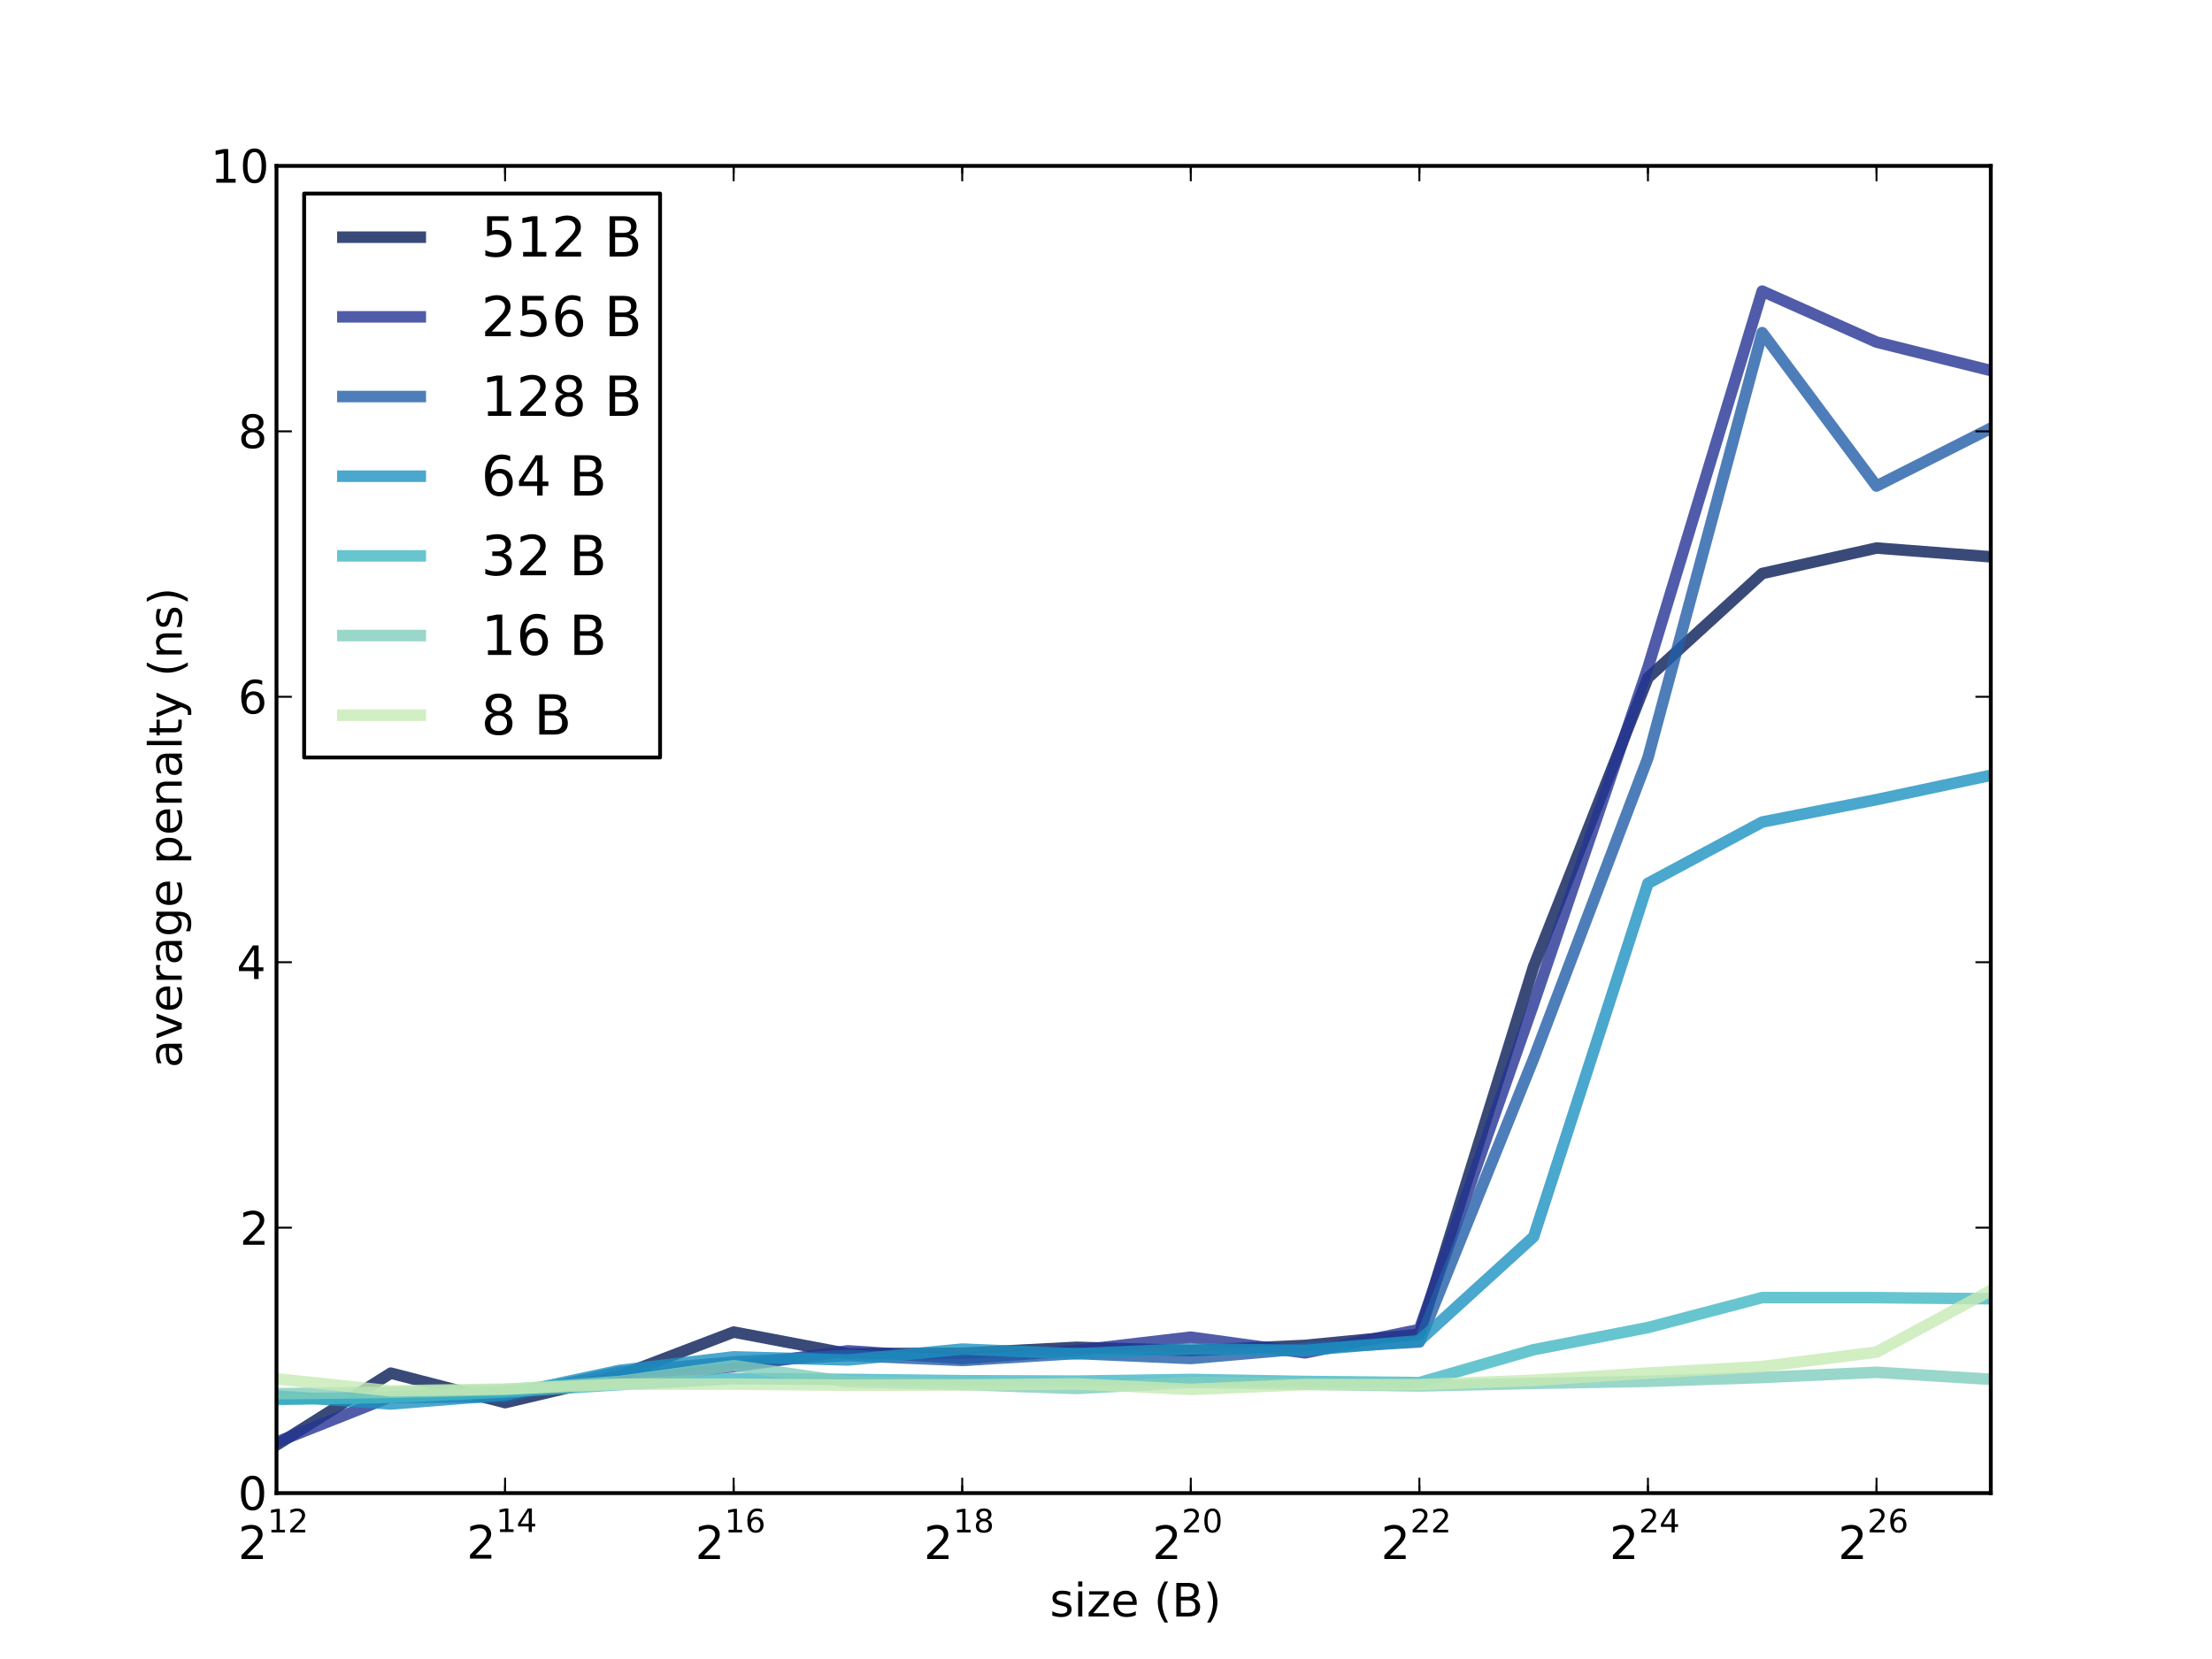 <?xml version="1.0" encoding="UTF-8"?>
<svg xmlns="http://www.w3.org/2000/svg" xmlns:xlink="http://www.w3.org/1999/xlink" width="576" height="432" viewBox="0 0 576 432">
<defs>
<g>
<g id="glyph-0-0">
<path d="M 2.305 -0.996 L 6.434 -0.996 L 6.434 0 L 0.875 0 L 0.875 -0.996 C 1.32 -1.453 1.934 -2.074 2.711 -2.867 C 3.48 -3.648 3.973 -4.152 4.176 -4.379 C 4.559 -4.801 4.824 -5.16 4.969 -5.461 C 5.113 -5.746 5.195 -6.047 5.195 -6.336 C 5.195 -6.793 5.027 -7.176 4.703 -7.465 C 4.379 -7.754 3.961 -7.906 3.434 -7.906 C 3.059 -7.906 2.664 -7.836 2.258 -7.715 C 1.848 -7.586 1.402 -7.391 0.938 -7.129 L 0.938 -8.328 C 1.414 -8.52 1.859 -8.664 2.27 -8.762 C 2.676 -8.855 3.059 -8.902 3.406 -8.902 C 4.309 -8.902 5.027 -8.676 5.566 -8.219 C 6.109 -7.766 6.383 -7.164 6.383 -6.406 C 6.383 -6.047 6.312 -5.699 6.18 -5.387 C 6.047 -5.062 5.809 -4.68 5.449 -4.246 C 5.352 -4.129 5.039 -3.805 4.512 -3.266 C 3.984 -2.723 3.254 -1.969 2.305 -0.996 "/>
</g>
<g id="glyph-0-1">
<path d="M 5.316 -6.371 L 5.316 -5.352 C 5.004 -5.496 4.691 -5.617 4.367 -5.699 C 4.031 -5.773 3.695 -5.82 3.348 -5.82 C 2.809 -5.82 2.398 -5.734 2.137 -5.566 C 1.871 -5.398 1.738 -5.16 1.738 -4.836 C 1.738 -4.586 1.836 -4.391 2.027 -4.246 C 2.219 -4.105 2.605 -3.961 3.18 -3.84 L 3.551 -3.758 C 4.32 -3.59 4.859 -3.348 5.184 -3.059 C 5.496 -2.762 5.664 -2.34 5.664 -1.812 C 5.664 -1.199 5.426 -0.719 4.945 -0.371 C 4.465 -0.012 3.793 0.156 2.953 0.156 C 2.594 0.156 2.23 0.121 1.848 0.059 C 1.465 0 1.066 -0.098 0.648 -0.238 L 0.648 -1.355 C 1.043 -1.141 1.441 -0.984 1.824 -0.887 C 2.207 -0.781 2.594 -0.73 2.977 -0.73 C 3.48 -0.73 3.875 -0.816 4.152 -0.984 C 4.414 -1.152 4.559 -1.402 4.559 -1.727 C 4.559 -2.016 4.453 -2.242 4.262 -2.398 C 4.066 -2.555 3.637 -2.711 2.965 -2.855 L 2.594 -2.941 C 1.922 -3.086 1.43 -3.301 1.141 -3.59 C 0.84 -3.875 0.695 -4.273 0.695 -4.789 C 0.695 -5.398 0.91 -5.879 1.344 -6.215 C 1.777 -6.551 2.398 -6.719 3.215 -6.719 C 3.613 -6.719 3.984 -6.684 4.344 -6.625 C 4.691 -6.562 5.016 -6.48 5.316 -6.371 "/>
</g>
<g id="glyph-0-2">
<path d="M 1.129 -6.562 L 2.207 -6.562 L 2.207 0 L 1.129 0 L 1.129 -6.562 M 1.129 -9.121 L 2.207 -9.121 L 2.207 -7.754 L 1.129 -7.754 L 1.129 -9.121 "/>
</g>
<g id="glyph-0-3">
<path d="M 0.66 -6.562 L 5.785 -6.562 L 5.785 -5.578 L 1.727 -0.863 L 5.785 -0.863 L 5.785 0 L 0.516 0 L 0.516 -0.984 L 4.57 -5.699 L 0.66 -5.699 L 0.66 -6.562 "/>
</g>
<g id="glyph-0-4">
<path d="M 6.742 -3.551 L 6.742 -3.023 L 1.789 -3.023 C 1.836 -2.281 2.051 -1.703 2.461 -1.32 C 2.855 -0.938 3.406 -0.742 4.129 -0.742 C 4.535 -0.742 4.945 -0.793 5.328 -0.887 C 5.711 -0.984 6.109 -1.141 6.492 -1.355 L 6.492 -0.336 C 6.109 -0.168 5.711 -0.035 5.305 0.035 C 4.895 0.109 4.477 0.156 4.066 0.156 C 3.012 0.156 2.184 -0.145 1.57 -0.742 C 0.961 -1.344 0.66 -2.172 0.66 -3.215 C 0.66 -4.285 0.949 -5.137 1.523 -5.773 C 2.102 -6.395 2.891 -6.719 3.875 -6.719 C 4.766 -6.719 5.461 -6.434 5.977 -5.867 C 6.48 -5.293 6.742 -4.523 6.742 -3.551 M 5.664 -3.863 C 5.652 -4.453 5.484 -4.922 5.172 -5.281 C 4.848 -5.629 4.414 -5.809 3.887 -5.809 C 3.289 -5.809 2.809 -5.629 2.449 -5.293 C 2.09 -4.957 1.871 -4.477 1.824 -3.863 L 5.664 -3.863 "/>
</g>
<g id="glyph-0-5">
</g>
<g id="glyph-0-6">
<path d="M 3.719 -9.109 C 3.191 -8.195 2.809 -7.309 2.555 -6.434 C 2.293 -5.555 2.172 -4.668 2.172 -3.77 C 2.172 -2.855 2.293 -1.969 2.555 -1.094 C 2.809 -0.203 3.191 0.672 3.719 1.57 L 2.785 1.57 C 2.195 0.648 1.754 -0.238 1.465 -1.129 C 1.176 -2.016 1.031 -2.891 1.031 -3.77 C 1.031 -4.633 1.176 -5.508 1.465 -6.395 C 1.754 -7.285 2.184 -8.184 2.785 -9.109 L 3.719 -9.109 "/>
</g>
<g id="glyph-0-7">
<path d="M 2.363 -4.176 L 2.363 -0.973 L 4.262 -0.973 C 4.895 -0.973 5.363 -1.105 5.676 -1.367 C 5.977 -1.633 6.133 -2.027 6.133 -2.578 C 6.133 -3.121 5.977 -3.516 5.676 -3.781 C 5.363 -4.043 4.895 -4.176 4.262 -4.176 L 2.363 -4.176 M 2.363 -7.777 L 2.363 -5.137 L 4.117 -5.137 C 4.691 -5.137 5.113 -5.242 5.398 -5.461 C 5.688 -5.676 5.832 -6 5.832 -6.457 C 5.832 -6.887 5.688 -7.223 5.398 -7.441 C 5.113 -7.656 4.691 -7.777 4.117 -7.777 L 2.363 -7.777 M 1.176 -8.746 L 4.199 -8.746 C 5.102 -8.746 5.797 -8.555 6.289 -8.184 C 6.77 -7.801 7.02 -7.273 7.02 -6.59 C 7.02 -6.047 6.887 -5.617 6.637 -5.305 C 6.383 -4.992 6.023 -4.789 5.543 -4.715 C 6.121 -4.586 6.574 -4.32 6.898 -3.926 C 7.211 -3.527 7.379 -3.035 7.379 -2.449 C 7.379 -1.656 7.105 -1.055 6.574 -0.637 C 6.047 -0.203 5.293 0 4.32 0 L 1.176 0 L 1.176 -8.746 "/>
</g>
<g id="glyph-0-8">
<path d="M 0.961 -9.109 L 1.895 -9.109 C 2.473 -8.184 2.914 -7.285 3.203 -6.395 C 3.492 -5.508 3.648 -4.633 3.648 -3.77 C 3.648 -2.891 3.492 -2.016 3.203 -1.129 C 2.914 -0.238 2.473 0.648 1.895 1.57 L 0.961 1.57 C 1.477 0.672 1.859 -0.203 2.125 -1.094 C 2.375 -1.969 2.508 -2.855 2.508 -3.77 C 2.508 -4.668 2.375 -5.555 2.125 -6.434 C 1.859 -7.309 1.477 -8.195 0.961 -9.109 "/>
</g>
<g id="glyph-0-9">
<path d="M 3.816 -7.969 C 3.203 -7.969 2.746 -7.668 2.438 -7.066 C 2.125 -6.469 1.98 -5.566 1.98 -4.367 C 1.98 -3.168 2.125 -2.27 2.438 -1.668 C 2.746 -1.066 3.203 -0.77 3.816 -0.77 C 4.43 -0.77 4.883 -1.066 5.195 -1.668 C 5.496 -2.27 5.652 -3.168 5.652 -4.367 C 5.652 -5.566 5.496 -6.469 5.195 -7.066 C 4.883 -7.668 4.43 -7.969 3.816 -7.969 M 3.816 -8.902 C 4.789 -8.902 5.531 -8.508 6.059 -7.738 C 6.574 -6.961 6.84 -5.832 6.84 -4.367 C 6.84 -2.891 6.574 -1.766 6.059 -0.996 C 5.531 -0.227 4.789 0.156 3.816 0.156 C 2.832 0.156 2.074 -0.227 1.559 -0.996 C 1.043 -1.766 0.793 -2.891 0.793 -4.367 C 0.793 -5.832 1.043 -6.961 1.559 -7.738 C 2.074 -8.508 2.832 -8.902 3.816 -8.902 "/>
</g>
<g id="glyph-0-10">
<path d="M 4.535 -7.715 L 1.547 -3.047 L 4.535 -3.047 L 4.535 -7.715 M 4.223 -8.746 L 5.711 -8.746 L 5.711 -3.047 L 6.961 -3.047 L 6.961 -2.062 L 5.711 -2.062 L 5.711 0 L 4.535 0 L 4.535 -2.062 L 0.59 -2.062 L 0.59 -3.203 L 4.223 -8.746 "/>
</g>
<g id="glyph-0-11">
<path d="M 3.961 -4.848 C 3.434 -4.848 3.012 -4.656 2.699 -4.297 C 2.387 -3.938 2.23 -3.434 2.23 -2.809 C 2.23 -2.172 2.387 -1.668 2.699 -1.309 C 3.012 -0.949 3.434 -0.77 3.961 -0.77 C 4.488 -0.77 4.906 -0.949 5.219 -1.309 C 5.531 -1.668 5.688 -2.172 5.688 -2.809 C 5.688 -3.434 5.531 -3.938 5.219 -4.297 C 4.906 -4.656 4.488 -4.848 3.961 -4.848 M 6.312 -8.555 L 6.312 -7.477 C 6.012 -7.621 5.711 -7.727 5.41 -7.801 C 5.102 -7.871 4.801 -7.906 4.512 -7.906 C 3.719 -7.906 3.121 -7.645 2.711 -7.117 C 2.305 -6.59 2.062 -5.785 2.016 -4.727 C 2.242 -5.062 2.531 -5.328 2.879 -5.508 C 3.227 -5.688 3.613 -5.785 4.031 -5.785 C 4.906 -5.785 5.605 -5.508 6.109 -4.98 C 6.613 -4.453 6.875 -3.719 6.875 -2.809 C 6.875 -1.906 6.602 -1.188 6.07 -0.648 C 5.543 -0.109 4.836 0.156 3.961 0.156 C 2.953 0.156 2.172 -0.227 1.645 -0.996 C 1.105 -1.766 0.84 -2.891 0.84 -4.367 C 0.84 -5.746 1.164 -6.852 1.824 -7.668 C 2.473 -8.484 3.359 -8.902 4.465 -8.902 C 4.754 -8.902 5.051 -8.867 5.363 -8.82 C 5.664 -8.762 5.977 -8.676 6.312 -8.555 "/>
</g>
<g id="glyph-0-12">
<path d="M 3.816 -4.152 C 3.254 -4.152 2.809 -3.996 2.484 -3.695 C 2.16 -3.395 2.004 -2.988 2.004 -2.461 C 2.004 -1.934 2.16 -1.512 2.484 -1.211 C 2.809 -0.91 3.254 -0.77 3.816 -0.77 C 4.367 -0.77 4.812 -0.91 5.137 -1.223 C 5.461 -1.523 5.629 -1.934 5.629 -2.461 C 5.629 -2.988 5.461 -3.395 5.148 -3.695 C 4.824 -3.996 4.379 -4.152 3.816 -4.152 M 2.629 -4.656 C 2.125 -4.777 1.727 -5.016 1.441 -5.363 C 1.152 -5.711 1.02 -6.133 1.02 -6.637 C 1.02 -7.332 1.262 -7.883 1.766 -8.293 C 2.258 -8.699 2.941 -8.902 3.816 -8.902 C 4.68 -8.902 5.363 -8.699 5.867 -8.293 C 6.359 -7.883 6.613 -7.332 6.613 -6.637 C 6.613 -6.133 6.469 -5.711 6.18 -5.363 C 5.891 -5.016 5.508 -4.777 5.004 -4.656 C 5.566 -4.523 6.012 -4.262 6.336 -3.875 C 6.648 -3.492 6.816 -3.012 6.816 -2.461 C 6.816 -1.609 6.551 -0.961 6.035 -0.516 C 5.508 -0.059 4.777 0.156 3.816 0.156 C 2.844 0.156 2.102 -0.059 1.586 -0.516 C 1.066 -0.961 0.816 -1.609 0.816 -2.461 C 0.816 -3.012 0.973 -3.492 1.297 -3.875 C 1.609 -4.262 2.051 -4.523 2.629 -4.656 M 2.195 -6.527 C 2.195 -6.07 2.328 -5.711 2.617 -5.461 C 2.902 -5.207 3.301 -5.09 3.816 -5.09 C 4.32 -5.09 4.715 -5.207 5.004 -5.461 C 5.293 -5.711 5.438 -6.07 5.438 -6.527 C 5.438 -6.984 5.293 -7.332 5.004 -7.586 C 4.715 -7.836 4.32 -7.969 3.816 -7.969 C 3.301 -7.969 2.902 -7.836 2.617 -7.586 C 2.328 -7.332 2.195 -6.984 2.195 -6.527 "/>
</g>
<g id="glyph-0-13">
<path d="M 1.488 -0.996 L 3.422 -0.996 L 3.422 -7.668 L 1.32 -7.246 L 1.32 -8.328 L 3.406 -8.746 L 4.598 -8.746 L 4.598 -0.996 L 6.527 -0.996 L 6.527 0 L 1.488 0 L 1.488 -0.996 "/>
</g>
<g id="glyph-1-0">
<path d="M 1.043 -0.695 L 2.395 -0.695 L 2.395 -5.367 L 0.926 -5.074 L 0.926 -5.828 L 2.387 -6.125 L 3.219 -6.125 L 3.219 -0.695 L 4.57 -0.695 L 4.57 0 L 1.043 0 L 1.043 -0.695 "/>
</g>
<g id="glyph-1-1">
<path d="M 1.613 -0.695 L 4.504 -0.695 L 4.504 0 L 0.613 0 L 0.613 -0.695 C 0.926 -1.016 1.352 -1.453 1.898 -2.008 C 2.438 -2.555 2.781 -2.906 2.922 -3.066 C 3.191 -3.359 3.375 -3.613 3.477 -3.82 C 3.578 -4.023 3.637 -4.234 3.637 -4.434 C 3.637 -4.754 3.52 -5.023 3.293 -5.227 C 3.066 -5.426 2.773 -5.535 2.402 -5.535 C 2.141 -5.535 1.863 -5.484 1.578 -5.402 C 1.293 -5.309 0.984 -5.176 0.656 -4.988 L 0.656 -5.828 C 0.992 -5.965 1.301 -6.066 1.586 -6.133 C 1.875 -6.199 2.141 -6.234 2.387 -6.234 C 3.016 -6.234 3.52 -6.074 3.898 -5.754 C 4.277 -5.434 4.469 -5.016 4.469 -4.484 C 4.469 -4.234 4.418 -3.988 4.324 -3.773 C 4.234 -3.543 4.066 -3.277 3.812 -2.973 C 3.746 -2.891 3.527 -2.664 3.16 -2.285 C 2.789 -1.906 2.277 -1.379 1.613 -0.695 "/>
</g>
<g id="glyph-1-2">
<path d="M 3.176 -5.402 L 1.082 -2.133 L 3.176 -2.133 L 3.176 -5.402 M 2.957 -6.125 L 4 -6.125 L 4 -2.133 L 4.871 -2.133 L 4.871 -1.445 L 4 -1.445 L 4 0 L 3.176 0 L 3.176 -1.445 L 0.41 -1.445 L 0.41 -2.242 L 2.957 -6.125 "/>
</g>
<g id="glyph-1-3">
<path d="M 2.773 -3.395 C 2.402 -3.395 2.109 -3.258 1.891 -3.008 C 1.672 -2.754 1.562 -2.402 1.562 -1.965 C 1.562 -1.52 1.672 -1.168 1.891 -0.914 C 2.109 -0.664 2.402 -0.539 2.773 -0.539 C 3.141 -0.539 3.438 -0.664 3.652 -0.914 C 3.871 -1.168 3.98 -1.52 3.98 -1.965 C 3.98 -2.402 3.871 -2.754 3.652 -3.008 C 3.438 -3.258 3.141 -3.395 2.773 -3.395 M 4.418 -5.988 L 4.418 -5.234 C 4.207 -5.336 4 -5.41 3.789 -5.461 C 3.57 -5.512 3.359 -5.535 3.16 -5.535 C 2.605 -5.535 2.184 -5.352 1.898 -4.98 C 1.613 -4.613 1.445 -4.047 1.41 -3.309 C 1.57 -3.543 1.773 -3.73 2.016 -3.855 C 2.258 -3.98 2.527 -4.047 2.824 -4.047 C 3.438 -4.047 3.922 -3.855 4.277 -3.484 C 4.629 -3.117 4.812 -2.605 4.812 -1.965 C 4.812 -1.336 4.621 -0.832 4.25 -0.453 C 3.879 -0.074 3.387 0.109 2.773 0.109 C 2.066 0.109 1.52 -0.16 1.152 -0.695 C 0.773 -1.234 0.59 -2.023 0.59 -3.059 C 0.59 -4.023 0.816 -4.797 1.277 -5.367 C 1.73 -5.938 2.352 -6.234 3.125 -6.234 C 3.328 -6.234 3.535 -6.207 3.754 -6.176 C 3.965 -6.133 4.184 -6.074 4.418 -5.988 "/>
</g>
<g id="glyph-1-4">
<path d="M 2.672 -2.906 C 2.277 -2.906 1.965 -2.797 1.738 -2.586 C 1.512 -2.379 1.402 -2.09 1.402 -1.723 C 1.402 -1.352 1.512 -1.059 1.738 -0.848 C 1.965 -0.637 2.277 -0.539 2.672 -0.539 C 3.059 -0.539 3.367 -0.637 3.594 -0.855 C 3.82 -1.066 3.941 -1.352 3.941 -1.723 C 3.941 -2.09 3.82 -2.379 3.605 -2.586 C 3.375 -2.797 3.066 -2.906 2.672 -2.906 M 1.84 -3.258 C 1.488 -3.344 1.211 -3.512 1.008 -3.754 C 0.805 -4 0.715 -4.293 0.715 -4.645 C 0.715 -5.133 0.883 -5.52 1.234 -5.805 C 1.578 -6.09 2.059 -6.234 2.672 -6.234 C 3.277 -6.234 3.754 -6.09 4.109 -5.805 C 4.453 -5.52 4.629 -5.133 4.629 -4.645 C 4.629 -4.293 4.527 -4 4.324 -3.754 C 4.125 -3.512 3.855 -3.344 3.504 -3.258 C 3.898 -3.168 4.207 -2.98 4.434 -2.715 C 4.652 -2.445 4.77 -2.109 4.77 -1.723 C 4.77 -1.125 4.586 -0.672 4.227 -0.359 C 3.855 -0.043 3.344 0.109 2.672 0.109 C 1.992 0.109 1.469 -0.043 1.109 -0.359 C 0.746 -0.672 0.57 -1.125 0.57 -1.723 C 0.57 -2.109 0.68 -2.445 0.906 -2.715 C 1.125 -2.98 1.438 -3.168 1.84 -3.258 M 1.539 -4.57 C 1.539 -4.25 1.629 -4 1.832 -3.82 C 2.031 -3.645 2.309 -3.562 2.672 -3.562 C 3.023 -3.562 3.301 -3.645 3.504 -3.82 C 3.703 -4 3.805 -4.25 3.805 -4.57 C 3.805 -4.891 3.703 -5.133 3.504 -5.309 C 3.301 -5.484 3.023 -5.578 2.672 -5.578 C 2.309 -5.578 2.031 -5.484 1.832 -5.309 C 1.629 -5.133 1.539 -4.891 1.539 -4.57 "/>
</g>
<g id="glyph-1-5">
<path d="M 2.672 -5.578 C 2.242 -5.578 1.922 -5.367 1.707 -4.949 C 1.488 -4.527 1.387 -3.898 1.387 -3.059 C 1.387 -2.219 1.488 -1.586 1.707 -1.168 C 1.922 -0.746 2.242 -0.539 2.672 -0.539 C 3.098 -0.539 3.418 -0.746 3.637 -1.168 C 3.848 -1.586 3.957 -2.219 3.957 -3.059 C 3.957 -3.898 3.848 -4.527 3.637 -4.949 C 3.418 -5.367 3.098 -5.578 2.672 -5.578 M 2.672 -6.234 C 3.352 -6.234 3.871 -5.957 4.242 -5.418 C 4.602 -4.871 4.789 -4.082 4.789 -3.059 C 4.789 -2.023 4.602 -1.234 4.242 -0.695 C 3.871 -0.16 3.352 0.109 2.672 0.109 C 1.98 0.109 1.453 -0.16 1.094 -0.695 C 0.73 -1.234 0.555 -2.023 0.555 -3.059 C 0.555 -4.082 0.73 -4.871 1.094 -5.418 C 1.453 -5.957 1.98 -6.234 2.672 -6.234 "/>
</g>
<g id="glyph-2-0">
<path d="M -3.301 -4.117 C -3.301 -3.238 -3.191 -2.641 -3 -2.305 C -2.797 -1.969 -2.461 -1.801 -1.98 -1.801 C -1.598 -1.801 -1.285 -1.922 -1.066 -2.172 C -0.84 -2.426 -0.73 -2.773 -0.73 -3.203 C -0.73 -3.805 -0.938 -4.285 -1.367 -4.645 C -1.789 -5.004 -2.352 -5.184 -3.059 -5.184 L -3.301 -5.184 L -3.301 -4.117 M -3.742 -6.266 L 0 -6.266 L 0 -5.184 L -0.996 -5.184 C -0.59 -4.934 -0.301 -4.621 -0.121 -4.262 C 0.059 -3.898 0.156 -3.445 0.156 -2.914 C 0.156 -2.242 -0.023 -1.703 -0.395 -1.309 C -0.77 -0.91 -1.273 -0.719 -1.906 -0.719 C -2.641 -0.719 -3.191 -0.961 -3.574 -1.465 C -3.949 -1.957 -4.141 -2.688 -4.141 -3.672 L -4.141 -5.184 L -4.246 -5.184 C -4.738 -5.184 -5.125 -5.016 -5.398 -4.691 C -5.664 -4.367 -5.809 -3.91 -5.809 -3.324 C -5.809 -2.941 -5.762 -2.578 -5.664 -2.219 C -5.566 -1.859 -5.438 -1.523 -5.27 -1.199 L -6.266 -1.199 C -6.406 -1.586 -6.527 -1.969 -6.602 -2.34 C -6.672 -2.711 -6.719 -3.07 -6.719 -3.434 C -6.719 -4.379 -6.469 -5.09 -5.977 -5.555 C -5.484 -6.023 -4.738 -6.266 -3.742 -6.266 "/>
</g>
<g id="glyph-2-1">
<path d="M -6.562 -0.359 L -6.562 -1.5 L -1.055 -3.551 L -6.562 -5.605 L -6.562 -6.742 L 0 -4.285 L 0 -2.82 L -6.562 -0.359 "/>
</g>
<g id="glyph-2-2">
<path d="M -3.551 -6.742 L -3.023 -6.742 L -3.023 -1.789 C -2.281 -1.836 -1.703 -2.051 -1.32 -2.461 C -0.938 -2.855 -0.742 -3.406 -0.742 -4.129 C -0.742 -4.535 -0.793 -4.945 -0.887 -5.328 C -0.984 -5.711 -1.141 -6.109 -1.355 -6.492 L -0.336 -6.492 C -0.168 -6.109 -0.035 -5.711 0.035 -5.305 C 0.109 -4.895 0.156 -4.477 0.156 -4.066 C 0.156 -3.012 -0.145 -2.184 -0.742 -1.57 C -1.344 -0.961 -2.172 -0.66 -3.215 -0.66 C -4.285 -0.66 -5.137 -0.949 -5.773 -1.523 C -6.395 -2.102 -6.719 -2.891 -6.719 -3.875 C -6.719 -4.766 -6.434 -5.461 -5.867 -5.977 C -5.293 -6.48 -4.523 -6.742 -3.551 -6.742 M -3.863 -5.664 C -4.453 -5.652 -4.922 -5.484 -5.281 -5.172 C -5.629 -4.848 -5.809 -4.414 -5.809 -3.887 C -5.809 -3.289 -5.629 -2.809 -5.293 -2.449 C -4.957 -2.09 -4.477 -1.871 -3.863 -1.824 L -3.863 -5.664 "/>
</g>
<g id="glyph-2-3">
<path d="M -5.555 -4.934 C -5.629 -4.812 -5.676 -4.68 -5.711 -4.535 C -5.734 -4.391 -5.762 -4.234 -5.762 -4.066 C -5.762 -3.457 -5.555 -2.988 -5.16 -2.664 C -4.766 -2.328 -4.199 -2.172 -3.457 -2.172 L 0 -2.172 L 0 -1.094 L -6.562 -1.094 L -6.562 -2.172 L -5.543 -2.172 C -5.941 -2.387 -6.238 -2.688 -6.434 -3.047 C -6.625 -3.406 -6.719 -3.852 -6.719 -4.379 C -6.719 -4.453 -6.707 -4.535 -6.707 -4.633 C -6.695 -4.715 -6.684 -4.812 -6.66 -4.934 L -5.555 -4.934 "/>
</g>
<g id="glyph-2-4">
<path d="M -3.359 -5.449 C -4.129 -5.449 -4.738 -5.281 -5.172 -4.969 C -5.605 -4.645 -5.82 -4.188 -5.82 -3.613 C -5.82 -3.035 -5.605 -2.578 -5.172 -2.258 C -4.738 -1.934 -4.129 -1.777 -3.359 -1.777 C -2.578 -1.777 -1.98 -1.934 -1.547 -2.258 C -1.117 -2.578 -0.898 -3.035 -0.898 -3.613 C -0.898 -4.188 -1.117 -4.645 -1.547 -4.969 C -1.98 -5.281 -2.578 -5.449 -3.359 -5.449 M -0.816 -6.527 C 0.289 -6.527 1.117 -6.277 1.668 -5.785 C 2.207 -5.281 2.484 -4.523 2.484 -3.504 C 2.484 -3.121 2.449 -2.773 2.398 -2.438 C 2.34 -2.102 2.258 -1.766 2.137 -1.453 L 1.094 -1.453 C 1.262 -1.766 1.379 -2.074 1.465 -2.387 C 1.547 -2.699 1.598 -3.012 1.598 -3.336 C 1.598 -4.031 1.402 -4.559 1.043 -4.922 C 0.672 -5.27 0.121 -5.449 -0.625 -5.449 L -1.152 -5.449 C -0.77 -5.219 -0.48 -4.934 -0.289 -4.586 C -0.098 -4.234 0 -3.828 0 -3.348 C 0 -2.531 -0.301 -1.883 -0.91 -1.391 C -1.523 -0.898 -2.34 -0.66 -3.359 -0.66 C -4.367 -0.66 -5.184 -0.898 -5.797 -1.391 C -6.406 -1.883 -6.719 -2.531 -6.719 -3.348 C -6.719 -3.828 -6.625 -4.234 -6.434 -4.586 C -6.238 -4.934 -5.953 -5.219 -5.566 -5.449 L -6.562 -5.449 L -6.562 -6.527 L -0.816 -6.527 "/>
</g>
<g id="glyph-2-5">
</g>
<g id="glyph-2-6">
<path d="M -0.984 -2.172 L 2.484 -2.172 L 2.484 -1.094 L -6.562 -1.094 L -6.562 -2.172 L -5.566 -2.172 C -5.953 -2.387 -6.238 -2.676 -6.434 -3.023 C -6.625 -3.371 -6.719 -3.793 -6.719 -4.273 C -6.719 -5.062 -6.395 -5.711 -5.773 -6.215 C -5.137 -6.707 -4.309 -6.961 -3.277 -6.961 C -2.242 -6.961 -1.402 -6.707 -0.781 -6.215 C -0.156 -5.711 0.156 -5.062 0.156 -4.273 C 0.156 -3.793 0.059 -3.371 -0.121 -3.023 C -0.301 -2.676 -0.59 -2.387 -0.984 -2.172 M -3.277 -5.844 C -4.066 -5.844 -4.68 -5.676 -5.137 -5.352 C -5.594 -5.016 -5.82 -4.57 -5.82 -4.008 C -5.82 -3.434 -5.594 -2.988 -5.137 -2.664 C -4.68 -2.328 -4.066 -2.172 -3.277 -2.172 C -2.484 -2.172 -1.859 -2.328 -1.402 -2.664 C -0.949 -2.988 -0.73 -3.434 -0.73 -4.008 C -0.73 -4.57 -0.949 -5.016 -1.402 -5.352 C -1.859 -5.676 -2.484 -5.844 -3.277 -5.844 "/>
</g>
<g id="glyph-2-7">
<path d="M -3.961 -6.59 L 0 -6.59 L 0 -5.508 L -3.926 -5.508 C -4.547 -5.508 -5.004 -5.375 -5.316 -5.137 C -5.629 -4.895 -5.785 -4.535 -5.785 -4.055 C -5.785 -3.469 -5.594 -3.012 -5.219 -2.676 C -4.848 -2.34 -4.344 -2.172 -3.707 -2.172 L 0 -2.172 L 0 -1.094 L -6.562 -1.094 L -6.562 -2.172 L -5.543 -2.172 C -5.93 -2.426 -6.227 -2.723 -6.422 -3.086 C -6.613 -3.434 -6.719 -3.84 -6.719 -4.297 C -6.719 -5.039 -6.48 -5.617 -6.012 -6 C -5.543 -6.383 -4.859 -6.59 -3.961 -6.59 "/>
</g>
<g id="glyph-2-8">
<path d="M -9.121 -1.129 L -9.121 -2.207 L 0 -2.207 L 0 -1.129 L -9.121 -1.129 "/>
</g>
<g id="glyph-2-9">
<path d="M -8.426 -2.195 L -6.562 -2.195 L -6.562 -4.414 L -5.723 -4.414 L -5.723 -2.195 L -2.16 -2.195 C -1.621 -2.195 -1.273 -2.27 -1.129 -2.41 C -0.973 -2.555 -0.898 -2.855 -0.898 -3.312 L -0.898 -4.414 L 0 -4.414 L 0 -3.312 C 0 -2.473 -0.156 -1.895 -0.469 -1.586 C -0.781 -1.273 -1.344 -1.117 -2.16 -1.117 L -5.723 -1.117 L -5.723 -0.324 L -6.562 -0.324 L -6.562 -1.117 L -8.426 -1.117 L -8.426 -2.195 "/>
</g>
<g id="glyph-2-10">
<path d="M 0.602 -3.863 C 1.367 -3.551 1.883 -3.254 2.125 -2.965 C 2.363 -2.676 2.484 -2.293 2.484 -1.812 L 2.484 -0.949 L 1.586 -0.949 L 1.586 -1.586 C 1.586 -1.871 1.512 -2.102 1.367 -2.27 C 1.223 -2.438 0.898 -2.617 0.371 -2.82 L -0.109 -3.012 L -6.562 -0.359 L -6.562 -1.5 L -1.43 -3.551 L -6.562 -5.605 L -6.562 -6.742 L 0.602 -3.863 "/>
</g>
<g id="glyph-2-11">
<path d="M -9.109 -3.719 C -8.195 -3.191 -7.309 -2.809 -6.434 -2.555 C -5.555 -2.293 -4.668 -2.172 -3.77 -2.172 C -2.855 -2.172 -1.969 -2.293 -1.094 -2.555 C -0.203 -2.809 0.672 -3.191 1.57 -3.719 L 1.57 -2.785 C 0.648 -2.195 -0.238 -1.754 -1.129 -1.465 C -2.016 -1.176 -2.891 -1.031 -3.77 -1.031 C -4.633 -1.031 -5.508 -1.176 -6.395 -1.465 C -7.285 -1.754 -8.184 -2.184 -9.109 -2.785 L -9.109 -3.719 "/>
</g>
<g id="glyph-2-12">
<path d="M -6.371 -5.316 L -5.352 -5.316 C -5.496 -5.004 -5.617 -4.691 -5.699 -4.367 C -5.773 -4.031 -5.82 -3.695 -5.82 -3.348 C -5.82 -2.809 -5.734 -2.398 -5.566 -2.137 C -5.398 -1.871 -5.16 -1.738 -4.836 -1.738 C -4.586 -1.738 -4.391 -1.836 -4.246 -2.027 C -4.105 -2.219 -3.961 -2.605 -3.84 -3.18 L -3.758 -3.551 C -3.59 -4.32 -3.348 -4.859 -3.059 -5.184 C -2.762 -5.496 -2.34 -5.664 -1.812 -5.664 C -1.199 -5.664 -0.719 -5.426 -0.371 -4.945 C -0.012 -4.465 0.156 -3.793 0.156 -2.953 C 0.156 -2.594 0.121 -2.23 0.059 -1.848 C 0 -1.465 -0.098 -1.066 -0.238 -0.648 L -1.355 -0.648 C -1.141 -1.043 -0.984 -1.441 -0.887 -1.824 C -0.781 -2.207 -0.73 -2.594 -0.73 -2.977 C -0.73 -3.48 -0.816 -3.875 -0.984 -4.152 C -1.152 -4.414 -1.402 -4.559 -1.727 -4.559 C -2.016 -4.559 -2.242 -4.453 -2.398 -4.262 C -2.555 -4.066 -2.711 -3.637 -2.855 -2.965 L -2.941 -2.594 C -3.086 -1.922 -3.301 -1.43 -3.59 -1.141 C -3.875 -0.84 -4.273 -0.695 -4.789 -0.695 C -5.398 -0.695 -5.879 -0.91 -6.215 -1.344 C -6.551 -1.777 -6.719 -2.398 -6.719 -3.215 C -6.719 -3.613 -6.684 -3.984 -6.625 -4.344 C -6.562 -4.691 -6.48 -5.016 -6.371 -5.316 "/>
</g>
<g id="glyph-2-13">
<path d="M -9.109 -0.961 L -9.109 -1.895 C -8.184 -2.473 -7.285 -2.914 -6.395 -3.203 C -5.508 -3.492 -4.633 -3.648 -3.77 -3.648 C -2.891 -3.648 -2.016 -3.492 -1.129 -3.203 C -0.238 -2.914 0.648 -2.473 1.57 -1.895 L 1.57 -0.961 C 0.672 -1.477 -0.203 -1.859 -1.094 -2.125 C -1.969 -2.375 -2.855 -2.508 -3.77 -2.508 C -4.668 -2.508 -5.555 -2.375 -6.434 -2.125 C -7.309 -1.859 -8.195 -1.477 -9.109 -0.961 "/>
</g>
<g id="glyph-3-0">
<path d="M 1.555 -10.496 L 7.129 -10.496 L 7.129 -9.301 L 2.852 -9.301 L 2.852 -6.727 C 3.055 -6.797 3.27 -6.855 3.469 -6.883 C 3.672 -6.91 3.887 -6.941 4.09 -6.941 C 5.258 -6.941 6.176 -6.609 6.867 -5.977 C 7.559 -5.328 7.906 -4.465 7.906 -3.371 C 7.906 -2.23 7.547 -1.355 6.84 -0.734 C 6.133 -0.113 5.141 0.188 3.875 0.188 C 3.426 0.188 2.98 0.145 2.52 0.086 C 2.059 0.016 1.598 -0.086 1.109 -0.246 L 1.109 -1.672 C 1.527 -1.441 1.957 -1.266 2.418 -1.152 C 2.867 -1.035 3.34 -0.992 3.844 -0.992 C 4.652 -0.992 5.301 -1.195 5.773 -1.629 C 6.234 -2.059 6.48 -2.637 6.48 -3.371 C 6.48 -4.09 6.234 -4.664 5.773 -5.098 C 5.301 -5.531 4.652 -5.746 3.844 -5.746 C 3.469 -5.746 3.082 -5.703 2.707 -5.617 C 2.332 -5.531 1.945 -5.398 1.555 -5.227 L 1.555 -10.496 "/>
</g>
<g id="glyph-3-1">
<path d="M 1.785 -1.195 L 4.105 -1.195 L 4.105 -9.203 L 1.586 -8.699 L 1.586 -9.992 L 4.09 -10.496 L 5.516 -10.496 L 5.516 -1.195 L 7.832 -1.195 L 7.832 0 L 1.785 0 L 1.785 -1.195 "/>
</g>
<g id="glyph-3-2">
<path d="M 2.766 -1.195 L 7.719 -1.195 L 7.719 0 L 1.051 0 L 1.051 -1.195 C 1.586 -1.742 2.32 -2.492 3.254 -3.441 C 4.176 -4.379 4.766 -4.98 5.012 -5.258 C 5.473 -5.762 5.789 -6.191 5.961 -6.551 C 6.133 -6.898 6.234 -7.258 6.234 -7.602 C 6.234 -8.152 6.035 -8.609 5.645 -8.957 C 5.258 -9.301 4.754 -9.488 4.117 -9.488 C 3.672 -9.488 3.195 -9.402 2.707 -9.258 C 2.219 -9.102 1.684 -8.871 1.125 -8.555 L 1.125 -9.992 C 1.699 -10.223 2.23 -10.398 2.723 -10.512 C 3.211 -10.629 3.672 -10.684 4.09 -10.684 C 5.168 -10.684 6.035 -10.41 6.68 -9.863 C 7.328 -9.316 7.66 -8.598 7.66 -7.691 C 7.66 -7.258 7.574 -6.84 7.414 -6.465 C 7.258 -6.078 6.969 -5.617 6.539 -5.098 C 6.422 -4.953 6.047 -4.566 5.414 -3.918 C 4.781 -3.27 3.902 -2.363 2.766 -1.195 "/>
</g>
<g id="glyph-3-3">
</g>
<g id="glyph-3-4">
<path d="M 2.836 -5.012 L 2.836 -1.168 L 5.113 -1.168 C 5.875 -1.168 6.438 -1.324 6.812 -1.641 C 7.172 -1.957 7.359 -2.434 7.359 -3.098 C 7.359 -3.742 7.172 -4.219 6.812 -4.535 C 6.438 -4.852 5.875 -5.012 5.113 -5.012 L 2.836 -5.012 M 2.836 -9.332 L 2.836 -6.164 L 4.938 -6.164 C 5.629 -6.164 6.133 -6.293 6.48 -6.551 C 6.824 -6.812 7 -7.199 7 -7.746 C 7 -8.266 6.824 -8.668 6.48 -8.93 C 6.133 -9.188 5.629 -9.332 4.938 -9.332 L 2.836 -9.332 M 1.41 -10.496 L 5.039 -10.496 C 6.121 -10.496 6.957 -10.266 7.547 -9.82 C 8.121 -9.359 8.426 -8.727 8.426 -7.906 C 8.426 -7.258 8.266 -6.738 7.965 -6.363 C 7.66 -5.992 7.23 -5.746 6.652 -5.66 C 7.344 -5.5 7.891 -5.184 8.281 -4.707 C 8.656 -4.234 8.855 -3.645 8.855 -2.938 C 8.855 -1.988 8.523 -1.266 7.891 -0.762 C 7.258 -0.246 6.352 0 5.184 0 L 1.41 0 L 1.41 -10.496 "/>
</g>
<g id="glyph-3-5">
<path d="M 4.754 -5.816 C 4.117 -5.816 3.613 -5.586 3.238 -5.156 C 2.867 -4.723 2.68 -4.117 2.68 -3.371 C 2.68 -2.605 2.867 -2 3.238 -1.57 C 3.613 -1.137 4.117 -0.922 4.754 -0.922 C 5.387 -0.922 5.891 -1.137 6.266 -1.57 C 6.637 -2 6.824 -2.605 6.824 -3.371 C 6.824 -4.117 6.637 -4.723 6.266 -5.156 C 5.891 -5.586 5.387 -5.816 4.754 -5.816 M 7.574 -10.266 L 7.574 -8.973 C 7.215 -9.145 6.855 -9.273 6.496 -9.359 C 6.121 -9.445 5.762 -9.488 5.414 -9.488 C 4.465 -9.488 3.742 -9.172 3.254 -8.539 C 2.766 -7.906 2.477 -6.941 2.418 -5.672 C 2.691 -6.078 3.039 -6.395 3.457 -6.609 C 3.875 -6.824 4.336 -6.941 4.84 -6.941 C 5.891 -6.941 6.727 -6.609 7.328 -5.977 C 7.934 -5.344 8.25 -4.465 8.25 -3.371 C 8.25 -2.289 7.922 -1.426 7.285 -0.777 C 6.652 -0.129 5.805 0.188 4.754 0.188 C 3.543 0.188 2.605 -0.273 1.973 -1.195 C 1.324 -2.117 1.008 -3.469 1.008 -5.242 C 1.008 -6.898 1.398 -8.223 2.188 -9.203 C 2.965 -10.18 4.031 -10.684 5.355 -10.684 C 5.703 -10.684 6.062 -10.641 6.438 -10.586 C 6.797 -10.512 7.172 -10.41 7.574 -10.266 "/>
</g>
<g id="glyph-3-6">
<path d="M 4.578 -4.98 C 3.902 -4.98 3.371 -4.797 2.98 -4.434 C 2.594 -4.074 2.406 -3.586 2.406 -2.953 C 2.406 -2.32 2.594 -1.812 2.98 -1.453 C 3.371 -1.094 3.902 -0.922 4.578 -0.922 C 5.242 -0.922 5.773 -1.094 6.164 -1.469 C 6.551 -1.828 6.754 -2.32 6.754 -2.953 C 6.754 -3.586 6.551 -4.074 6.176 -4.434 C 5.789 -4.797 5.258 -4.98 4.578 -4.98 M 3.152 -5.586 C 2.547 -5.73 2.074 -6.02 1.727 -6.438 C 1.383 -6.855 1.223 -7.359 1.223 -7.965 C 1.223 -8.797 1.512 -9.461 2.117 -9.949 C 2.707 -10.441 3.527 -10.684 4.578 -10.684 C 5.617 -10.684 6.438 -10.441 7.043 -9.949 C 7.633 -9.461 7.934 -8.797 7.934 -7.965 C 7.934 -7.359 7.762 -6.855 7.414 -6.438 C 7.07 -6.02 6.609 -5.73 6.004 -5.586 C 6.68 -5.43 7.215 -5.113 7.602 -4.652 C 7.977 -4.191 8.18 -3.613 8.18 -2.953 C 8.18 -1.93 7.863 -1.152 7.242 -0.621 C 6.609 -0.07 5.73 0.188 4.578 0.188 C 3.414 0.188 2.52 -0.07 1.902 -0.621 C 1.281 -1.152 0.98 -1.93 0.98 -2.953 C 0.98 -3.613 1.168 -4.191 1.555 -4.652 C 1.93 -5.113 2.461 -5.43 3.152 -5.586 M 2.637 -7.832 C 2.637 -7.285 2.793 -6.855 3.141 -6.551 C 3.484 -6.25 3.961 -6.105 4.578 -6.105 C 5.184 -6.105 5.66 -6.25 6.004 -6.551 C 6.352 -6.855 6.523 -7.285 6.523 -7.832 C 6.523 -8.379 6.352 -8.797 6.004 -9.102 C 5.66 -9.402 5.184 -9.562 4.578 -9.562 C 3.961 -9.562 3.484 -9.402 3.141 -9.102 C 2.793 -8.797 2.637 -8.379 2.637 -7.832 "/>
</g>
<g id="glyph-3-7">
<path d="M 5.441 -9.258 L 1.859 -3.656 L 5.441 -3.656 L 5.441 -9.258 M 5.07 -10.496 L 6.855 -10.496 L 6.855 -3.656 L 8.352 -3.656 L 8.352 -2.477 L 6.855 -2.477 L 6.855 0 L 5.441 0 L 5.441 -2.477 L 0.707 -2.477 L 0.707 -3.844 L 5.07 -10.496 "/>
</g>
<g id="glyph-3-8">
<path d="M 5.848 -5.66 C 6.523 -5.516 7.055 -5.211 7.43 -4.754 C 7.805 -4.293 8.008 -3.715 8.008 -3.055 C 8.008 -2.016 7.645 -1.211 6.941 -0.648 C 6.223 -0.086 5.211 0.188 3.902 0.188 C 3.457 0.188 2.996 0.145 2.535 0.059 C 2.074 -0.016 1.586 -0.145 1.094 -0.316 L 1.094 -1.684 C 1.484 -1.453 1.914 -1.281 2.391 -1.168 C 2.852 -1.051 3.34 -0.992 3.859 -0.992 C 4.754 -0.992 5.43 -1.168 5.891 -1.512 C 6.352 -1.859 6.594 -2.375 6.594 -3.055 C 6.594 -3.656 6.379 -4.148 5.945 -4.492 C 5.516 -4.84 4.91 -5.027 4.133 -5.027 L 2.91 -5.027 L 2.91 -6.191 L 4.191 -6.191 C 4.883 -6.191 5.414 -6.32 5.789 -6.609 C 6.164 -6.883 6.352 -7.285 6.352 -7.82 C 6.352 -8.352 6.148 -8.77 5.773 -9.059 C 5.387 -9.344 4.84 -9.488 4.133 -9.488 C 3.742 -9.488 3.328 -9.445 2.879 -9.359 C 2.434 -9.273 1.945 -9.145 1.41 -8.973 L 1.41 -10.238 C 1.945 -10.383 2.449 -10.496 2.922 -10.57 C 3.383 -10.641 3.832 -10.684 4.262 -10.684 C 5.328 -10.684 6.176 -10.441 6.812 -9.949 C 7.445 -9.461 7.762 -8.797 7.762 -7.965 C 7.762 -7.387 7.59 -6.898 7.258 -6.496 C 6.926 -6.09 6.453 -5.805 5.848 -5.66 "/>
</g>
</g>
<clipPath id="clip-0">
<path clip-rule="nonzero" d="M 72 140 L 518.398 140 L 518.398 379 L 72 379 Z M 72 140 "/>
</clipPath>
<clipPath id="clip-1">
<path clip-rule="nonzero" d="M 72 73 L 518.398 73 L 518.398 378 L 72 378 Z M 72 73 "/>
</clipPath>
<clipPath id="clip-2">
<path clip-rule="nonzero" d="M 72 84 L 518.398 84 L 518.398 367 L 72 367 Z M 72 84 "/>
</clipPath>
<clipPath id="clip-3">
<path clip-rule="nonzero" d="M 72 199 L 518.398 199 L 518.398 368 L 72 368 Z M 72 199 "/>
</clipPath>
<clipPath id="clip-4">
<path clip-rule="nonzero" d="M 72 335 L 518.398 335 L 518.398 367 L 72 367 Z M 72 335 "/>
</clipPath>
<clipPath id="clip-5">
<path clip-rule="nonzero" d="M 72 353 L 518.398 353 L 518.398 366 L 72 366 Z M 72 353 "/>
</clipPath>
<clipPath id="clip-6">
<path clip-rule="nonzero" d="M 72 333 L 518.398 333 L 518.398 365 L 72 365 Z M 72 333 "/>
</clipPath>
</defs>
<rect x="-57.6" y="-43.2" width="691.2" height="518.4" fill="rgb(100%, 100%, 100%)" fill-opacity="1"/>
<path fill-rule="nonzero" fill="rgb(100%, 100%, 100%)" fill-opacity="1" d="M 72 388.801 L 518.398 388.801 L 518.398 43.199 L 72 43.199 Z M 72 388.801 "/>
<g clip-path="url(#clip-0)">
<path fill="none" stroke-width="3" stroke-linecap="square" stroke-linejoin="round" stroke="rgb(3.137%, 11.372%, 34.509%)" stroke-opacity="0.8" stroke-miterlimit="10" d="M 72 55.715 L 101.762 74.438 L 131.52 66.758 L 161.281 73.777 L 191.039 85.133 L 220.801 79.5 L 250.559 79.609 L 280.32 81.168 L 310.078 80.297 L 339.84 81.66 L 369.602 84.566 L 399.359 180.348 L 429.121 255.492 L 458.879 282.664 L 488.641 289.293 L 518.398 287.004 " transform="matrix(1, 0, 0, -1, 0, 432)"/>
</g>
<g clip-path="url(#clip-1)">
<path fill="none" stroke-width="3" stroke-linecap="square" stroke-linejoin="round" stroke="rgb(14.51%, 20.392%, 58.038%)" stroke-opacity="0.8" stroke-miterlimit="10" d="M 72 56.465 L 101.762 68.285 L 131.52 69.492 L 161.281 72.844 L 191.039 76.148 L 220.801 80.25 L 250.559 78.23 L 280.32 80.336 L 310.078 83.809 L 339.84 79.711 L 369.602 85.805 L 399.359 170.648 L 429.121 258.137 L 458.879 356.188 L 488.641 342.918 L 518.398 335.508 " transform="matrix(1, 0, 0, -1, 0, 432)"/>
</g>
<g clip-path="url(#clip-2)">
<path fill="none" stroke-width="3" stroke-linecap="square" stroke-linejoin="round" stroke="rgb(13.333%, 36.862%, 65.881%)" stroke-opacity="0.8" stroke-miterlimit="10" d="M 72 67.73 L 101.762 68.094 L 131.52 68.27 L 161.281 74.742 L 191.039 77.34 L 220.801 79.031 L 250.559 77.734 L 280.32 79.559 L 310.078 78.246 L 339.84 80.836 L 369.602 82.559 L 399.359 156.355 L 429.121 234.672 L 458.879 345.379 L 488.641 305.441 L 518.398 320.492 " transform="matrix(1, 0, 0, -1, 0, 432)"/>
</g>
<g clip-path="url(#clip-3)">
<path fill="none" stroke-width="3" stroke-linecap="square" stroke-linejoin="round" stroke="rgb(11.372%, 56.862%, 75.293%)" stroke-opacity="0.8" stroke-miterlimit="10" d="M 72 68.496 L 101.762 66.406 L 131.52 68.77 L 161.281 75.152 L 191.039 78.68 L 220.801 77.863 L 250.559 80.699 L 280.32 79.473 L 310.078 80.777 L 339.84 80.344 L 369.602 82.883 L 399.359 109.965 L 429.121 201.98 L 458.879 217.945 L 488.641 223.781 L 518.398 230.113 " transform="matrix(1, 0, 0, -1, 0, 432)"/>
</g>
<g clip-path="url(#clip-4)">
<path fill="none" stroke-width="3" stroke-linecap="square" stroke-linejoin="round" stroke="rgb(25.49%, 71.371%, 76.862%)" stroke-opacity="0.8" stroke-miterlimit="10" d="M 72 67.586 L 101.762 68.145 L 131.52 69.539 L 161.281 71.434 L 191.039 72.996 L 220.801 72.816 L 250.559 72.477 L 280.32 72.363 L 310.078 72.797 L 339.84 72.273 L 369.602 71.977 L 399.359 80.539 L 429.121 86.309 L 458.879 94.113 L 488.641 94.098 L 518.398 93.805 " transform="matrix(1, 0, 0, -1, 0, 432)"/>
</g>
<g clip-path="url(#clip-5)">
<path fill="none" stroke-width="3" stroke-linecap="square" stroke-linejoin="round" stroke="rgb(49.803%, 80.391%, 73.332%)" stroke-opacity="0.8" stroke-miterlimit="10" d="M 72 69.078 L 101.762 69.441 L 131.52 70.133 L 161.281 72.262 L 191.039 76.387 L 220.801 72.184 L 250.559 71.496 L 280.32 70.438 L 310.078 72.023 L 339.84 71.566 L 369.602 71.098 L 399.359 71.766 L 429.121 72.309 L 458.879 73.301 L 488.641 74.66 L 518.398 72.828 " transform="matrix(1, 0, 0, -1, 0, 432)"/>
</g>
<g clip-path="url(#clip-6)">
<path fill="none" stroke-width="3" stroke-linecap="square" stroke-linejoin="round" stroke="rgb(78.038%, 91.371%, 70.587%)" stroke-opacity="0.8" stroke-miterlimit="10" d="M 72 72.965 L 101.762 69.82 L 131.52 70.309 L 161.281 71.559 L 191.039 71.582 L 220.801 71.293 L 250.559 71.348 L 280.32 71.641 L 310.078 70.203 L 339.84 71.449 L 369.602 71.445 L 399.359 72.578 L 429.121 74.453 L 458.879 76.156 L 488.641 79.914 L 518.398 95.961 " transform="matrix(1, 0, 0, -1, 0, 432)"/>
</g>
<path fill="none" stroke-width="0.5" stroke-linecap="butt" stroke-linejoin="round" stroke="rgb(0%, 0%, 0%)" stroke-opacity="1" stroke-miterlimit="10" d="M 72 43.199 L 72 47.199 " transform="matrix(1, 0, 0, -1, 0, 432)"/>
<path fill="none" stroke-width="0.5" stroke-linecap="butt" stroke-linejoin="round" stroke="rgb(0%, 0%, 0%)" stroke-opacity="1" stroke-miterlimit="10" d="M 72 388.801 L 72 384.801 " transform="matrix(1, 0, 0, -1, 0, 432)"/>
<g fill="rgb(0%, 0%, 0%)" fill-opacity="1">
<use xlink:href="#glyph-0-0" x="62" y="405.972"/>
</g>
<g fill="rgb(0%, 0%, 0%)" fill-opacity="1">
<use xlink:href="#glyph-1-0" x="69.635" y="399.034"/>
</g>
<g fill="rgb(0%, 0%, 0%)" fill-opacity="1">
<use xlink:href="#glyph-1-1" x="74.979" y="399.034"/>
</g>
<path fill="none" stroke-width="0.5" stroke-linecap="butt" stroke-linejoin="round" stroke="rgb(0%, 0%, 0%)" stroke-opacity="1" stroke-miterlimit="10" d="M 131.52 43.199 L 131.52 47.199 " transform="matrix(1, 0, 0, -1, 0, 432)"/>
<path fill="none" stroke-width="0.5" stroke-linecap="butt" stroke-linejoin="round" stroke="rgb(0%, 0%, 0%)" stroke-opacity="1" stroke-miterlimit="10" d="M 131.52 388.801 L 131.52 384.801 " transform="matrix(1, 0, 0, -1, 0, 432)"/>
<g fill="rgb(0%, 0%, 0%)" fill-opacity="1">
<use xlink:href="#glyph-0-0" x="121.52" y="405.863"/>
</g>
<g fill="rgb(0%, 0%, 0%)" fill-opacity="1">
<use xlink:href="#glyph-1-0" x="129.155" y="398.925"/>
</g>
<g fill="rgb(0%, 0%, 0%)" fill-opacity="1">
<use xlink:href="#glyph-1-2" x="134.499" y="398.925"/>
</g>
<path fill="none" stroke-width="0.5" stroke-linecap="butt" stroke-linejoin="round" stroke="rgb(0%, 0%, 0%)" stroke-opacity="1" stroke-miterlimit="10" d="M 191.039 43.199 L 191.039 47.199 " transform="matrix(1, 0, 0, -1, 0, 432)"/>
<path fill="none" stroke-width="0.5" stroke-linecap="butt" stroke-linejoin="round" stroke="rgb(0%, 0%, 0%)" stroke-opacity="1" stroke-miterlimit="10" d="M 191.039 388.801 L 191.039 384.801 " transform="matrix(1, 0, 0, -1, 0, 432)"/>
<g fill="rgb(0%, 0%, 0%)" fill-opacity="1">
<use xlink:href="#glyph-0-0" x="181.04" y="405.972"/>
</g>
<g fill="rgb(0%, 0%, 0%)" fill-opacity="1">
<use xlink:href="#glyph-1-0" x="188.675" y="399.034"/>
</g>
<g fill="rgb(0%, 0%, 0%)" fill-opacity="1">
<use xlink:href="#glyph-1-3" x="194.019" y="399.034"/>
</g>
<path fill="none" stroke-width="0.5" stroke-linecap="butt" stroke-linejoin="round" stroke="rgb(0%, 0%, 0%)" stroke-opacity="1" stroke-miterlimit="10" d="M 250.559 43.199 L 250.559 47.199 " transform="matrix(1, 0, 0, -1, 0, 432)"/>
<path fill="none" stroke-width="0.5" stroke-linecap="butt" stroke-linejoin="round" stroke="rgb(0%, 0%, 0%)" stroke-opacity="1" stroke-miterlimit="10" d="M 250.559 388.801 L 250.559 384.801 " transform="matrix(1, 0, 0, -1, 0, 432)"/>
<g fill="rgb(0%, 0%, 0%)" fill-opacity="1">
<use xlink:href="#glyph-0-0" x="240.56" y="405.972"/>
</g>
<g fill="rgb(0%, 0%, 0%)" fill-opacity="1">
<use xlink:href="#glyph-1-0" x="248.195" y="399.034"/>
</g>
<g fill="rgb(0%, 0%, 0%)" fill-opacity="1">
<use xlink:href="#glyph-1-4" x="253.539" y="399.034"/>
</g>
<path fill="none" stroke-width="0.5" stroke-linecap="butt" stroke-linejoin="round" stroke="rgb(0%, 0%, 0%)" stroke-opacity="1" stroke-miterlimit="10" d="M 310.078 43.199 L 310.078 47.199 " transform="matrix(1, 0, 0, -1, 0, 432)"/>
<path fill="none" stroke-width="0.5" stroke-linecap="butt" stroke-linejoin="round" stroke="rgb(0%, 0%, 0%)" stroke-opacity="1" stroke-miterlimit="10" d="M 310.078 388.801 L 310.078 384.801 " transform="matrix(1, 0, 0, -1, 0, 432)"/>
<g fill="rgb(0%, 0%, 0%)" fill-opacity="1">
<use xlink:href="#glyph-0-0" x="300.08" y="405.972"/>
</g>
<g fill="rgb(0%, 0%, 0%)" fill-opacity="1">
<use xlink:href="#glyph-1-1" x="307.715" y="399.034"/>
</g>
<g fill="rgb(0%, 0%, 0%)" fill-opacity="1">
<use xlink:href="#glyph-1-5" x="313.059" y="399.034"/>
</g>
<path fill="none" stroke-width="0.5" stroke-linecap="butt" stroke-linejoin="round" stroke="rgb(0%, 0%, 0%)" stroke-opacity="1" stroke-miterlimit="10" d="M 369.602 43.199 L 369.602 47.199 " transform="matrix(1, 0, 0, -1, 0, 432)"/>
<path fill="none" stroke-width="0.5" stroke-linecap="butt" stroke-linejoin="round" stroke="rgb(0%, 0%, 0%)" stroke-opacity="1" stroke-miterlimit="10" d="M 369.602 388.801 L 369.602 384.801 " transform="matrix(1, 0, 0, -1, 0, 432)"/>
<g fill="rgb(0%, 0%, 0%)" fill-opacity="1">
<use xlink:href="#glyph-0-0" x="359.6" y="405.972"/>
</g>
<g fill="rgb(0%, 0%, 0%)" fill-opacity="1">
<use xlink:href="#glyph-1-1" x="367.235" y="399.034"/>
</g>
<g fill="rgb(0%, 0%, 0%)" fill-opacity="1">
<use xlink:href="#glyph-1-1" x="372.579" y="399.034"/>
</g>
<path fill="none" stroke-width="0.5" stroke-linecap="butt" stroke-linejoin="round" stroke="rgb(0%, 0%, 0%)" stroke-opacity="1" stroke-miterlimit="10" d="M 429.121 43.199 L 429.121 47.199 " transform="matrix(1, 0, 0, -1, 0, 432)"/>
<path fill="none" stroke-width="0.5" stroke-linecap="butt" stroke-linejoin="round" stroke="rgb(0%, 0%, 0%)" stroke-opacity="1" stroke-miterlimit="10" d="M 429.121 388.801 L 429.121 384.801 " transform="matrix(1, 0, 0, -1, 0, 432)"/>
<g fill="rgb(0%, 0%, 0%)" fill-opacity="1">
<use xlink:href="#glyph-0-0" x="419.12" y="405.972"/>
</g>
<g fill="rgb(0%, 0%, 0%)" fill-opacity="1">
<use xlink:href="#glyph-1-1" x="426.755" y="399.034"/>
</g>
<g fill="rgb(0%, 0%, 0%)" fill-opacity="1">
<use xlink:href="#glyph-1-2" x="432.099" y="399.034"/>
</g>
<path fill="none" stroke-width="0.5" stroke-linecap="butt" stroke-linejoin="round" stroke="rgb(0%, 0%, 0%)" stroke-opacity="1" stroke-miterlimit="10" d="M 488.641 43.199 L 488.641 47.199 " transform="matrix(1, 0, 0, -1, 0, 432)"/>
<path fill="none" stroke-width="0.5" stroke-linecap="butt" stroke-linejoin="round" stroke="rgb(0%, 0%, 0%)" stroke-opacity="1" stroke-miterlimit="10" d="M 488.641 388.801 L 488.641 384.801 " transform="matrix(1, 0, 0, -1, 0, 432)"/>
<g fill="rgb(0%, 0%, 0%)" fill-opacity="1">
<use xlink:href="#glyph-0-0" x="478.64" y="405.972"/>
</g>
<g fill="rgb(0%, 0%, 0%)" fill-opacity="1">
<use xlink:href="#glyph-1-1" x="486.275" y="399.034"/>
</g>
<g fill="rgb(0%, 0%, 0%)" fill-opacity="1">
<use xlink:href="#glyph-1-3" x="491.619" y="399.034"/>
</g>
<path fill="none" stroke-width="0.5" stroke-linecap="butt" stroke-linejoin="round" stroke="rgb(0%, 0%, 0%)" stroke-opacity="1" stroke-miterlimit="10" d="M 72 43.199 L 72 45.199 " transform="matrix(1, 0, 0, -1, 0, 432)"/>
<path fill="none" stroke-width="0.5" stroke-linecap="butt" stroke-linejoin="round" stroke="rgb(0%, 0%, 0%)" stroke-opacity="1" stroke-miterlimit="10" d="M 72 388.801 L 72 386.801 " transform="matrix(1, 0, 0, -1, 0, 432)"/>
<path fill="none" stroke-width="0.5" stroke-linecap="butt" stroke-linejoin="round" stroke="rgb(0%, 0%, 0%)" stroke-opacity="1" stroke-miterlimit="10" d="M 131.52 43.199 L 131.52 45.199 " transform="matrix(1, 0, 0, -1, 0, 432)"/>
<path fill="none" stroke-width="0.5" stroke-linecap="butt" stroke-linejoin="round" stroke="rgb(0%, 0%, 0%)" stroke-opacity="1" stroke-miterlimit="10" d="M 131.52 388.801 L 131.52 386.801 " transform="matrix(1, 0, 0, -1, 0, 432)"/>
<path fill="none" stroke-width="0.5" stroke-linecap="butt" stroke-linejoin="round" stroke="rgb(0%, 0%, 0%)" stroke-opacity="1" stroke-miterlimit="10" d="M 191.039 43.199 L 191.039 45.199 " transform="matrix(1, 0, 0, -1, 0, 432)"/>
<path fill="none" stroke-width="0.5" stroke-linecap="butt" stroke-linejoin="round" stroke="rgb(0%, 0%, 0%)" stroke-opacity="1" stroke-miterlimit="10" d="M 191.039 388.801 L 191.039 386.801 " transform="matrix(1, 0, 0, -1, 0, 432)"/>
<path fill="none" stroke-width="0.5" stroke-linecap="butt" stroke-linejoin="round" stroke="rgb(0%, 0%, 0%)" stroke-opacity="1" stroke-miterlimit="10" d="M 250.559 43.199 L 250.559 45.199 " transform="matrix(1, 0, 0, -1, 0, 432)"/>
<path fill="none" stroke-width="0.5" stroke-linecap="butt" stroke-linejoin="round" stroke="rgb(0%, 0%, 0%)" stroke-opacity="1" stroke-miterlimit="10" d="M 250.559 388.801 L 250.559 386.801 " transform="matrix(1, 0, 0, -1, 0, 432)"/>
<path fill="none" stroke-width="0.5" stroke-linecap="butt" stroke-linejoin="round" stroke="rgb(0%, 0%, 0%)" stroke-opacity="1" stroke-miterlimit="10" d="M 310.078 43.199 L 310.078 45.199 " transform="matrix(1, 0, 0, -1, 0, 432)"/>
<path fill="none" stroke-width="0.5" stroke-linecap="butt" stroke-linejoin="round" stroke="rgb(0%, 0%, 0%)" stroke-opacity="1" stroke-miterlimit="10" d="M 310.078 388.801 L 310.078 386.801 " transform="matrix(1, 0, 0, -1, 0, 432)"/>
<path fill="none" stroke-width="0.5" stroke-linecap="butt" stroke-linejoin="round" stroke="rgb(0%, 0%, 0%)" stroke-opacity="1" stroke-miterlimit="10" d="M 369.602 43.199 L 369.602 45.199 " transform="matrix(1, 0, 0, -1, 0, 432)"/>
<path fill="none" stroke-width="0.5" stroke-linecap="butt" stroke-linejoin="round" stroke="rgb(0%, 0%, 0%)" stroke-opacity="1" stroke-miterlimit="10" d="M 369.602 388.801 L 369.602 386.801 " transform="matrix(1, 0, 0, -1, 0, 432)"/>
<path fill="none" stroke-width="0.5" stroke-linecap="butt" stroke-linejoin="round" stroke="rgb(0%, 0%, 0%)" stroke-opacity="1" stroke-miterlimit="10" d="M 429.121 43.199 L 429.121 45.199 " transform="matrix(1, 0, 0, -1, 0, 432)"/>
<path fill="none" stroke-width="0.5" stroke-linecap="butt" stroke-linejoin="round" stroke="rgb(0%, 0%, 0%)" stroke-opacity="1" stroke-miterlimit="10" d="M 429.121 388.801 L 429.121 386.801 " transform="matrix(1, 0, 0, -1, 0, 432)"/>
<path fill="none" stroke-width="0.5" stroke-linecap="butt" stroke-linejoin="round" stroke="rgb(0%, 0%, 0%)" stroke-opacity="1" stroke-miterlimit="10" d="M 488.641 43.199 L 488.641 45.199 " transform="matrix(1, 0, 0, -1, 0, 432)"/>
<path fill="none" stroke-width="0.5" stroke-linecap="butt" stroke-linejoin="round" stroke="rgb(0%, 0%, 0%)" stroke-opacity="1" stroke-miterlimit="10" d="M 488.641 388.801 L 488.641 386.801 " transform="matrix(1, 0, 0, -1, 0, 432)"/>
<g fill="rgb(0%, 0%, 0%)" fill-opacity="1">
<use xlink:href="#glyph-0-1" x="273.372" y="420.925"/>
<use xlink:href="#glyph-0-2" x="279.624" y="420.925"/>
<use xlink:href="#glyph-0-3" x="282.96" y="420.925"/>
<use xlink:href="#glyph-0-4" x="289.26" y="420.925"/>
<use xlink:href="#glyph-0-5" x="296.64" y="420.925"/>
<use xlink:href="#glyph-0-6" x="300.456" y="420.925"/>
<use xlink:href="#glyph-0-7" x="305.136" y="420.925"/>
<use xlink:href="#glyph-0-8" x="313.368" y="420.925"/>
</g>
<path fill="none" stroke-width="0.5" stroke-linecap="butt" stroke-linejoin="round" stroke="rgb(0%, 0%, 0%)" stroke-opacity="1" stroke-miterlimit="10" d="M 72 43.199 L 76 43.199 " transform="matrix(1, 0, 0, -1, 0, 432)"/>
<path fill="none" stroke-width="0.5" stroke-linecap="butt" stroke-linejoin="round" stroke="rgb(0%, 0%, 0%)" stroke-opacity="1" stroke-miterlimit="10" d="M 518.398 43.199 L 514.398 43.199 " transform="matrix(1, 0, 0, -1, 0, 432)"/>
<g fill="rgb(0%, 0%, 0%)" fill-opacity="1">
<use xlink:href="#glyph-0-9" x="61.953" y="393.167"/>
</g>
<path fill="none" stroke-width="0.5" stroke-linecap="butt" stroke-linejoin="round" stroke="rgb(0%, 0%, 0%)" stroke-opacity="1" stroke-miterlimit="10" d="M 72 112.32 L 76 112.32 " transform="matrix(1, 0, 0, -1, 0, 432)"/>
<path fill="none" stroke-width="0.5" stroke-linecap="butt" stroke-linejoin="round" stroke="rgb(0%, 0%, 0%)" stroke-opacity="1" stroke-miterlimit="10" d="M 518.398 112.32 L 514.398 112.32 " transform="matrix(1, 0, 0, -1, 0, 432)"/>
<g fill="rgb(0%, 0%, 0%)" fill-opacity="1">
<use xlink:href="#glyph-0-0" x="62.438" y="324.133"/>
</g>
<path fill="none" stroke-width="0.5" stroke-linecap="butt" stroke-linejoin="round" stroke="rgb(0%, 0%, 0%)" stroke-opacity="1" stroke-miterlimit="10" d="M 72 181.441 L 76 181.441 " transform="matrix(1, 0, 0, -1, 0, 432)"/>
<path fill="none" stroke-width="0.5" stroke-linecap="butt" stroke-linejoin="round" stroke="rgb(0%, 0%, 0%)" stroke-opacity="1" stroke-miterlimit="10" d="M 518.398 181.441 L 514.398 181.441 " transform="matrix(1, 0, 0, -1, 0, 432)"/>
<g fill="rgb(0%, 0%, 0%)" fill-opacity="1">
<use xlink:href="#glyph-0-10" x="61.625" y="254.935"/>
</g>
<path fill="none" stroke-width="0.5" stroke-linecap="butt" stroke-linejoin="round" stroke="rgb(0%, 0%, 0%)" stroke-opacity="1" stroke-miterlimit="10" d="M 72 250.559 L 76 250.559 " transform="matrix(1, 0, 0, -1, 0, 432)"/>
<path fill="none" stroke-width="0.5" stroke-linecap="butt" stroke-linejoin="round" stroke="rgb(0%, 0%, 0%)" stroke-opacity="1" stroke-miterlimit="10" d="M 518.398 250.559 L 514.398 250.559 " transform="matrix(1, 0, 0, -1, 0, 432)"/>
<g fill="rgb(0%, 0%, 0%)" fill-opacity="1">
<use xlink:href="#glyph-0-11" x="61.969" y="185.807"/>
</g>
<path fill="none" stroke-width="0.5" stroke-linecap="butt" stroke-linejoin="round" stroke="rgb(0%, 0%, 0%)" stroke-opacity="1" stroke-miterlimit="10" d="M 72 319.68 L 76 319.68 " transform="matrix(1, 0, 0, -1, 0, 432)"/>
<path fill="none" stroke-width="0.5" stroke-linecap="butt" stroke-linejoin="round" stroke="rgb(0%, 0%, 0%)" stroke-opacity="1" stroke-miterlimit="10" d="M 518.398 319.68 L 514.398 319.68 " transform="matrix(1, 0, 0, -1, 0, 432)"/>
<g fill="rgb(0%, 0%, 0%)" fill-opacity="1">
<use xlink:href="#glyph-0-12" x="62" y="116.687"/>
</g>
<path fill="none" stroke-width="0.5" stroke-linecap="butt" stroke-linejoin="round" stroke="rgb(0%, 0%, 0%)" stroke-opacity="1" stroke-miterlimit="10" d="M 72 388.801 L 76 388.801 " transform="matrix(1, 0, 0, -1, 0, 432)"/>
<path fill="none" stroke-width="0.5" stroke-linecap="butt" stroke-linejoin="round" stroke="rgb(0%, 0%, 0%)" stroke-opacity="1" stroke-miterlimit="10" d="M 518.398 388.801 L 514.398 388.801 " transform="matrix(1, 0, 0, -1, 0, 432)"/>
<g fill="rgb(0%, 0%, 0%)" fill-opacity="1">
<use xlink:href="#glyph-0-13" x="54.828" y="47.567"/>
<use xlink:href="#glyph-0-9" x="62.46" y="47.567"/>
</g>
<g fill="rgb(0%, 0%, 0%)" fill-opacity="1">
<use xlink:href="#glyph-2-0" x="47.328" y="278.062"/>
<use xlink:href="#glyph-2-1" x="47.328" y="270.707"/>
<use xlink:href="#glyph-2-2" x="47.328" y="263.603"/>
<use xlink:href="#glyph-2-3" x="47.328" y="256.223"/>
<use xlink:href="#glyph-2-0" x="47.328" y="251.291"/>
<use xlink:href="#glyph-2-4" x="47.328" y="243.935"/>
<use xlink:href="#glyph-2-2" x="47.328" y="236.315"/>
<use xlink:href="#glyph-2-5" x="47.328" y="228.935"/>
<use xlink:href="#glyph-2-6" x="47.328" y="225.119"/>
<use xlink:href="#glyph-2-2" x="47.328" y="217.499"/>
<use xlink:href="#glyph-2-7" x="47.328" y="210.119"/>
<use xlink:href="#glyph-2-0" x="47.328" y="202.511"/>
<use xlink:href="#glyph-2-8" x="47.328" y="195.155"/>
<use xlink:href="#glyph-2-9" x="47.328" y="191.819"/>
<use xlink:href="#glyph-2-10" x="47.328" y="187.114"/>
<use xlink:href="#glyph-2-5" x="47.328" y="180.011"/>
<use xlink:href="#glyph-2-11" x="47.328" y="176.195"/>
<use xlink:href="#glyph-2-7" x="47.328" y="171.514"/>
<use xlink:href="#glyph-2-12" x="47.328" y="163.906"/>
<use xlink:href="#glyph-2-13" x="47.328" y="157.655"/>
</g>
<path fill="none" stroke-width="1" stroke-linecap="square" stroke-linejoin="round" stroke="rgb(0%, 0%, 0%)" stroke-opacity="1" stroke-miterlimit="10" d="M 72 388.801 L 518.398 388.801 " transform="matrix(1, 0, 0, -1, 0, 432)"/>
<path fill="none" stroke-width="1" stroke-linecap="square" stroke-linejoin="round" stroke="rgb(0%, 0%, 0%)" stroke-opacity="1" stroke-miterlimit="10" d="M 518.398 43.199 L 518.398 388.801 " transform="matrix(1, 0, 0, -1, 0, 432)"/>
<path fill="none" stroke-width="1" stroke-linecap="square" stroke-linejoin="round" stroke="rgb(0%, 0%, 0%)" stroke-opacity="1" stroke-miterlimit="10" d="M 72 43.199 L 518.398 43.199 " transform="matrix(1, 0, 0, -1, 0, 432)"/>
<path fill="none" stroke-width="1" stroke-linecap="square" stroke-linejoin="round" stroke="rgb(0%, 0%, 0%)" stroke-opacity="1" stroke-miterlimit="10" d="M 72 43.199 L 72 388.801 " transform="matrix(1, 0, 0, -1, 0, 432)"/>
<path fill-rule="nonzero" fill="rgb(100%, 100%, 100%)" fill-opacity="1" stroke-width="1" stroke-linecap="square" stroke-linejoin="round" stroke="rgb(0%, 0%, 0%)" stroke-opacity="1" stroke-miterlimit="10" d="M 79.199 234.754 L 171.883 234.754 L 171.883 381.602 L 79.199 381.602 Z M 79.199 234.754 " transform="matrix(1, 0, 0, -1, 0, 432)"/>
<path fill="none" stroke-width="3" stroke-linecap="square" stroke-linejoin="round" stroke="rgb(3.137%, 11.372%, 34.509%)" stroke-opacity="0.8" stroke-miterlimit="10" d="M 89.281 370.238 L 109.441 370.238 " transform="matrix(1, 0, 0, -1, 0, 432)"/>
<g fill="rgb(0%, 0%, 0%)" fill-opacity="1">
<use xlink:href="#glyph-3-0" x="125.28" y="66.801"/>
<use xlink:href="#glyph-3-1" x="134.438" y="66.801"/>
<use xlink:href="#glyph-3-2" x="143.597" y="66.801"/>
<use xlink:href="#glyph-3-3" x="152.755" y="66.801"/>
<use xlink:href="#glyph-3-4" x="157.334" y="66.801"/>
</g>
<path fill="none" stroke-width="3" stroke-linecap="square" stroke-linejoin="round" stroke="rgb(14.51%, 20.392%, 58.038%)" stroke-opacity="0.8" stroke-miterlimit="10" d="M 89.281 349.492 L 109.441 349.492 " transform="matrix(1, 0, 0, -1, 0, 432)"/>
<g fill="rgb(0%, 0%, 0%)" fill-opacity="1">
<use xlink:href="#glyph-3-2" x="125.28" y="87.547"/>
<use xlink:href="#glyph-3-0" x="134.438" y="87.547"/>
<use xlink:href="#glyph-3-5" x="143.597" y="87.547"/>
<use xlink:href="#glyph-3-3" x="152.755" y="87.547"/>
<use xlink:href="#glyph-3-4" x="157.334" y="87.547"/>
</g>
<path fill="none" stroke-width="3" stroke-linecap="square" stroke-linejoin="round" stroke="rgb(13.333%, 36.862%, 65.881%)" stroke-opacity="0.8" stroke-miterlimit="10" d="M 89.281 328.746 L 109.441 328.746 " transform="matrix(1, 0, 0, -1, 0, 432)"/>
<g fill="rgb(0%, 0%, 0%)" fill-opacity="1">
<use xlink:href="#glyph-3-1" x="125.28" y="108.294"/>
<use xlink:href="#glyph-3-2" x="134.438" y="108.294"/>
<use xlink:href="#glyph-3-6" x="143.597" y="108.294"/>
<use xlink:href="#glyph-3-3" x="152.755" y="108.294"/>
<use xlink:href="#glyph-3-4" x="157.334" y="108.294"/>
</g>
<path fill="none" stroke-width="3" stroke-linecap="square" stroke-linejoin="round" stroke="rgb(11.372%, 56.862%, 75.293%)" stroke-opacity="0.8" stroke-miterlimit="10" d="M 89.281 308 L 109.441 308 " transform="matrix(1, 0, 0, -1, 0, 432)"/>
<g fill="rgb(0%, 0%, 0%)" fill-opacity="1">
<use xlink:href="#glyph-3-5" x="125.28" y="129.041"/>
<use xlink:href="#glyph-3-7" x="134.438" y="129.041"/>
<use xlink:href="#glyph-3-3" x="143.597" y="129.041"/>
<use xlink:href="#glyph-3-4" x="148.176" y="129.041"/>
</g>
<path fill="none" stroke-width="3" stroke-linecap="square" stroke-linejoin="round" stroke="rgb(25.49%, 71.371%, 76.862%)" stroke-opacity="0.8" stroke-miterlimit="10" d="M 89.281 287.25 L 109.441 287.25 " transform="matrix(1, 0, 0, -1, 0, 432)"/>
<g fill="rgb(0%, 0%, 0%)" fill-opacity="1">
<use xlink:href="#glyph-3-8" x="125.28" y="149.788"/>
<use xlink:href="#glyph-3-2" x="134.438" y="149.788"/>
<use xlink:href="#glyph-3-3" x="143.597" y="149.788"/>
<use xlink:href="#glyph-3-4" x="148.176" y="149.788"/>
</g>
<path fill="none" stroke-width="3" stroke-linecap="square" stroke-linejoin="round" stroke="rgb(49.803%, 80.391%, 73.332%)" stroke-opacity="0.8" stroke-miterlimit="10" d="M 89.281 266.504 L 109.441 266.504 " transform="matrix(1, 0, 0, -1, 0, 432)"/>
<g fill="rgb(0%, 0%, 0%)" fill-opacity="1">
<use xlink:href="#glyph-3-1" x="125.28" y="170.535"/>
<use xlink:href="#glyph-3-5" x="134.438" y="170.535"/>
<use xlink:href="#glyph-3-3" x="143.597" y="170.535"/>
<use xlink:href="#glyph-3-4" x="148.176" y="170.535"/>
</g>
<path fill="none" stroke-width="3" stroke-linecap="square" stroke-linejoin="round" stroke="rgb(78.038%, 91.371%, 70.587%)" stroke-opacity="0.8" stroke-miterlimit="10" d="M 89.281 245.758 L 109.441 245.758 " transform="matrix(1, 0, 0, -1, 0, 432)"/>
<g fill="rgb(0%, 0%, 0%)" fill-opacity="1">
<use xlink:href="#glyph-3-6" x="125.28" y="191.282"/>
<use xlink:href="#glyph-3-3" x="134.438" y="191.282"/>
<use xlink:href="#glyph-3-4" x="139.018" y="191.282"/>
</g>
</svg>
